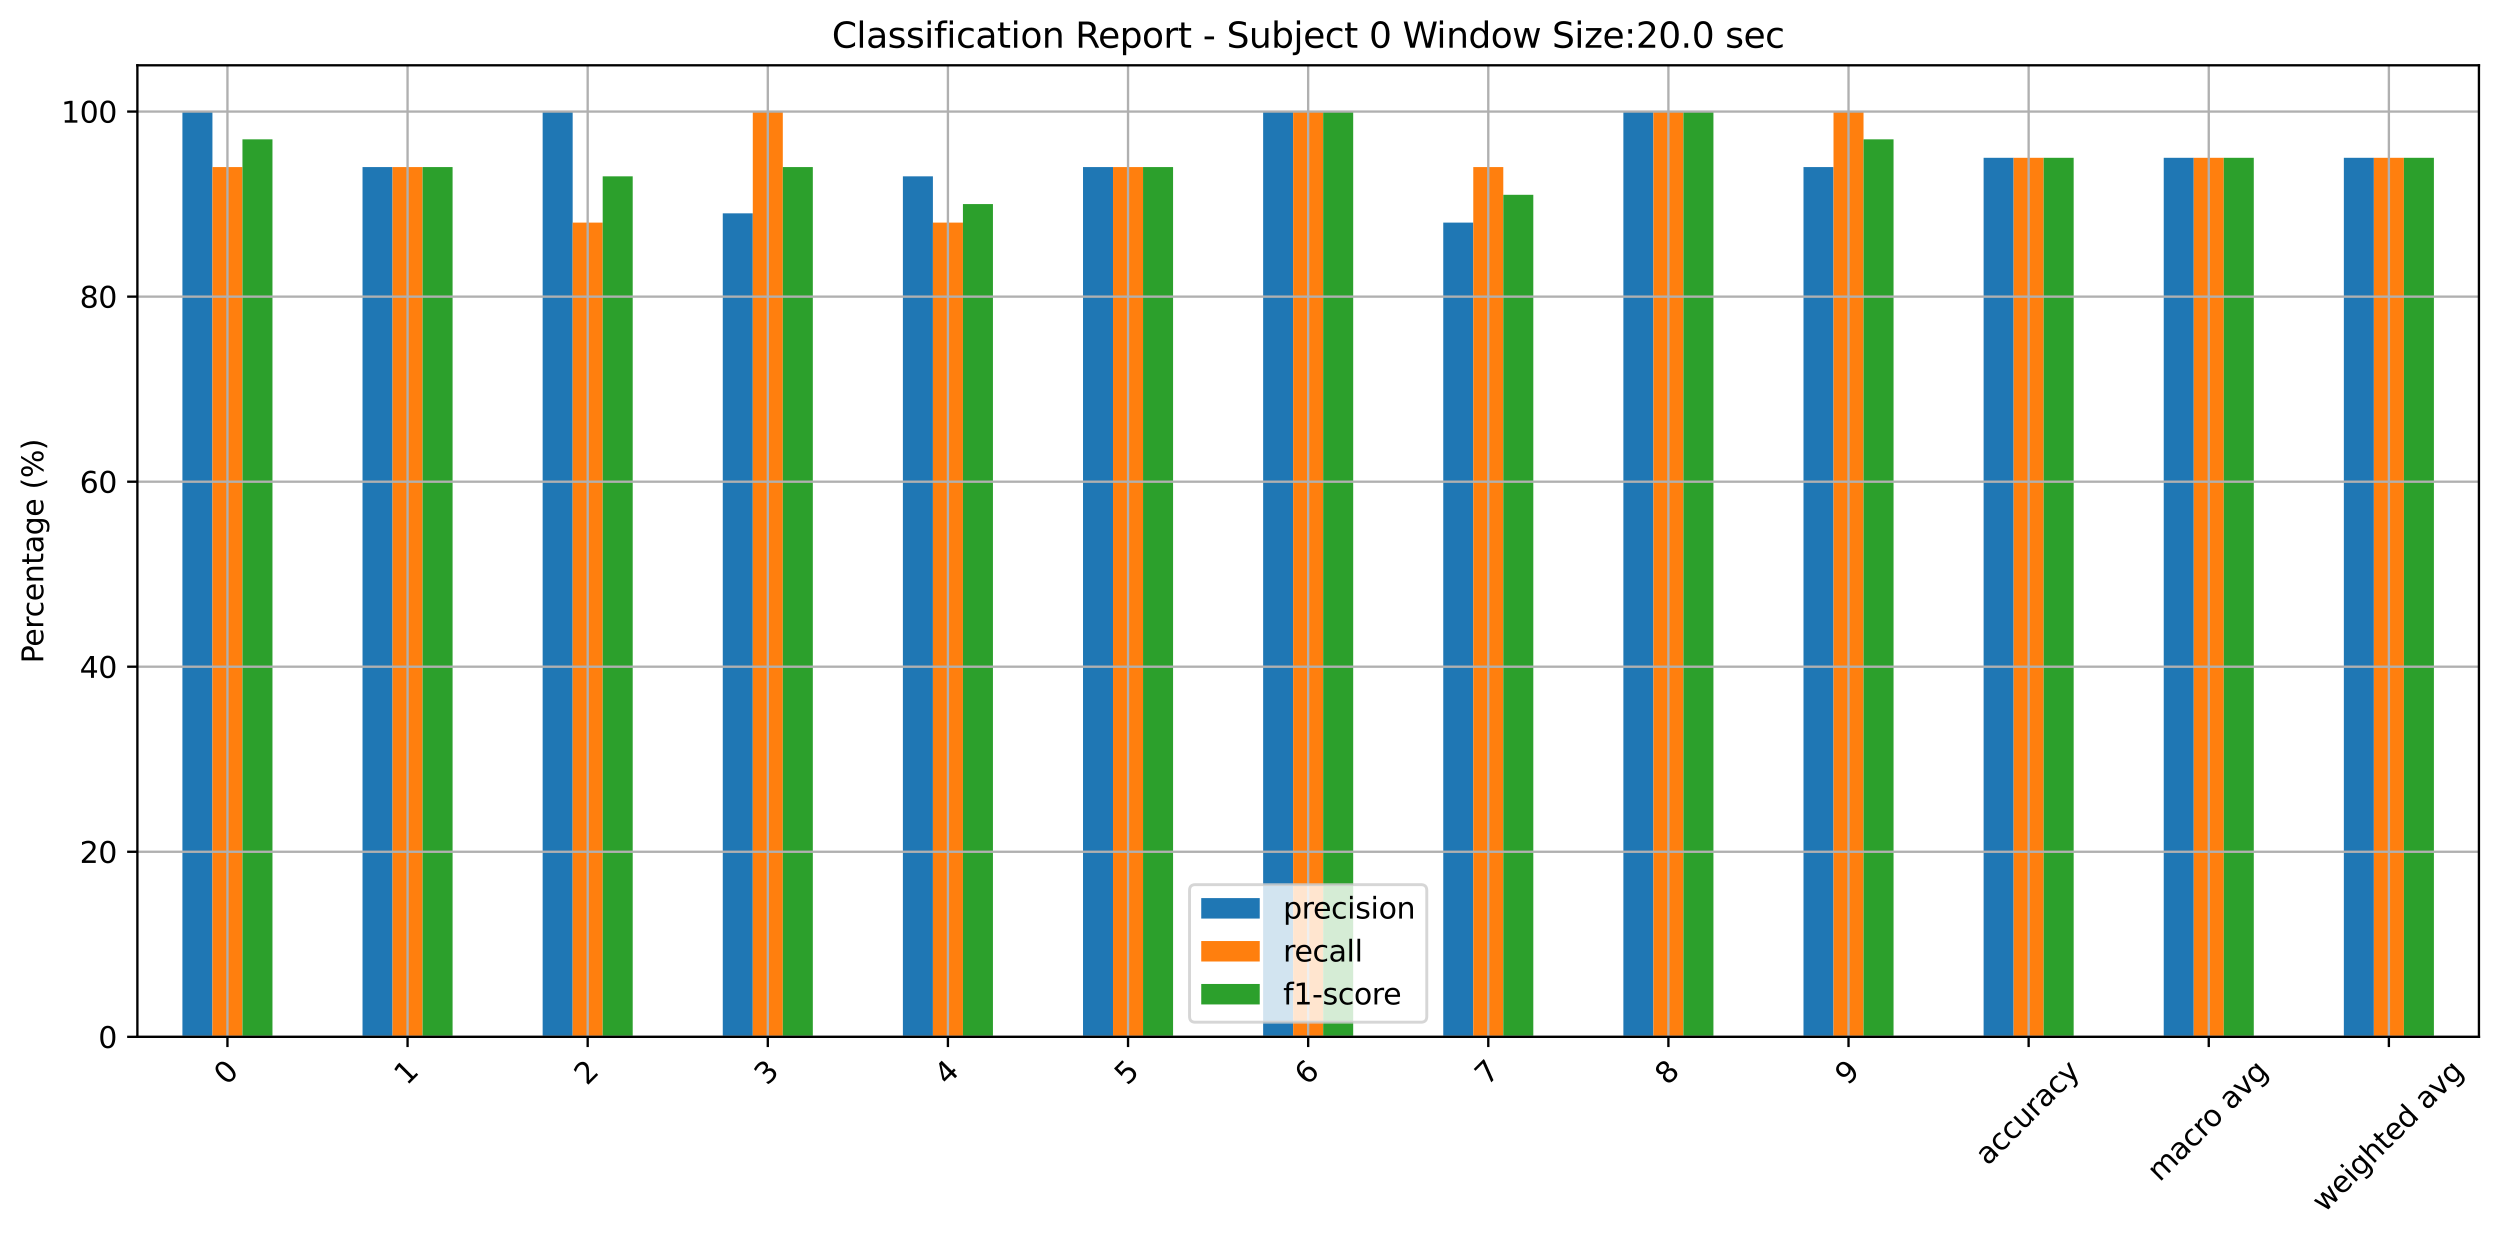 <?xml version="1.0" encoding="utf-8" standalone="no"?>
<!DOCTYPE svg PUBLIC "-//W3C//DTD SVG 1.1//EN"
  "http://www.w3.org/Graphics/SVG/1.1/DTD/svg11.dtd">
<svg xmlns:xlink="http://www.w3.org/1999/xlink" width="854.662pt" height="423.441pt" viewBox="0 0 854.662 423.441" xmlns="http://www.w3.org/2000/svg" version="1.1">
 <defs>
  <style type="text/css">*{stroke-linejoin: round; stroke-linecap: butt}</style>
 </defs>
 <g id="figure_1">
  <g id="patch_1">
   <path d="M 0 423.441 
L 854.662 423.441 
L 854.662 0 
L 0 0 
z
" style="fill: #ffffff"/>
  </g>
  <g id="axes_1">
   <g id="patch_2">
    <path d="M 46.966 354.463 
L 847.462 354.463 
L 847.462 22.318 
L 46.966 22.318 
z
" style="fill: #ffffff"/>
   </g>
   <g id="patch_3">
    <path d="M 62.36 354.463 
L 72.623 354.463 
L 72.623 38.135 
L 62.36 38.135 
z
" clip-path="url(#pbf26bfbebf)" style="fill: #1f77b4"/>
   </g>
   <g id="patch_4">
    <path d="M 123.936 354.463 
L 134.199 354.463 
L 134.199 57.114 
L 123.936 57.114 
z
" clip-path="url(#pbf26bfbebf)" style="fill: #1f77b4"/>
   </g>
   <g id="patch_5">
    <path d="M 185.513 354.463 
L 195.776 354.463 
L 195.776 38.135 
L 185.513 38.135 
z
" clip-path="url(#pbf26bfbebf)" style="fill: #1f77b4"/>
   </g>
   <g id="patch_6">
    <path d="M 247.09 354.463 
L 257.352 354.463 
L 257.352 72.931 
L 247.09 72.931 
z
" clip-path="url(#pbf26bfbebf)" style="fill: #1f77b4"/>
   </g>
   <g id="patch_7">
    <path d="M 308.666 354.463 
L 318.929 354.463 
L 318.929 60.277 
L 308.666 60.277 
z
" clip-path="url(#pbf26bfbebf)" style="fill: #1f77b4"/>
   </g>
   <g id="patch_8">
    <path d="M 370.243 354.463 
L 380.506 354.463 
L 380.506 57.114 
L 370.243 57.114 
z
" clip-path="url(#pbf26bfbebf)" style="fill: #1f77b4"/>
   </g>
   <g id="patch_9">
    <path d="M 431.82 354.463 
L 442.082 354.463 
L 442.082 38.135 
L 431.82 38.135 
z
" clip-path="url(#pbf26bfbebf)" style="fill: #1f77b4"/>
   </g>
   <g id="patch_10">
    <path d="M 493.396 354.463 
L 503.659 354.463 
L 503.659 76.094 
L 493.396 76.094 
z
" clip-path="url(#pbf26bfbebf)" style="fill: #1f77b4"/>
   </g>
   <g id="patch_11">
    <path d="M 554.973 354.463 
L 565.236 354.463 
L 565.236 38.135 
L 554.973 38.135 
z
" clip-path="url(#pbf26bfbebf)" style="fill: #1f77b4"/>
   </g>
   <g id="patch_12">
    <path d="M 616.549 354.463 
L 626.812 354.463 
L 626.812 57.114 
L 616.549 57.114 
z
" clip-path="url(#pbf26bfbebf)" style="fill: #1f77b4"/>
   </g>
   <g id="patch_13">
    <path d="M 678.126 354.463 
L 688.389 354.463 
L 688.389 53.951 
L 678.126 53.951 
z
" clip-path="url(#pbf26bfbebf)" style="fill: #1f77b4"/>
   </g>
   <g id="patch_14">
    <path d="M 739.703 354.463 
L 749.965 354.463 
L 749.965 53.951 
L 739.703 53.951 
z
" clip-path="url(#pbf26bfbebf)" style="fill: #1f77b4"/>
   </g>
   <g id="patch_15">
    <path d="M 801.279 354.463 
L 811.542 354.463 
L 811.542 53.951 
L 801.279 53.951 
z
" clip-path="url(#pbf26bfbebf)" style="fill: #1f77b4"/>
   </g>
   <g id="patch_16">
    <path d="M 72.623 354.463 
L 82.885 354.463 
L 82.885 57.114 
L 72.623 57.114 
z
" clip-path="url(#pbf26bfbebf)" style="fill: #ff7f0e"/>
   </g>
   <g id="patch_17">
    <path d="M 134.199 354.463 
L 144.462 354.463 
L 144.462 57.114 
L 134.199 57.114 
z
" clip-path="url(#pbf26bfbebf)" style="fill: #ff7f0e"/>
   </g>
   <g id="patch_18">
    <path d="M 195.776 354.463 
L 206.039 354.463 
L 206.039 76.094 
L 195.776 76.094 
z
" clip-path="url(#pbf26bfbebf)" style="fill: #ff7f0e"/>
   </g>
   <g id="patch_19">
    <path d="M 257.352 354.463 
L 267.615 354.463 
L 267.615 38.135 
L 257.352 38.135 
z
" clip-path="url(#pbf26bfbebf)" style="fill: #ff7f0e"/>
   </g>
   <g id="patch_20">
    <path d="M 318.929 354.463 
L 329.192 354.463 
L 329.192 76.094 
L 318.929 76.094 
z
" clip-path="url(#pbf26bfbebf)" style="fill: #ff7f0e"/>
   </g>
   <g id="patch_21">
    <path d="M 380.506 354.463 
L 390.768 354.463 
L 390.768 57.114 
L 380.506 57.114 
z
" clip-path="url(#pbf26bfbebf)" style="fill: #ff7f0e"/>
   </g>
   <g id="patch_22">
    <path d="M 442.082 354.463 
L 452.345 354.463 
L 452.345 38.135 
L 442.082 38.135 
z
" clip-path="url(#pbf26bfbebf)" style="fill: #ff7f0e"/>
   </g>
   <g id="patch_23">
    <path d="M 503.659 354.463 
L 513.922 354.463 
L 513.922 57.114 
L 503.659 57.114 
z
" clip-path="url(#pbf26bfbebf)" style="fill: #ff7f0e"/>
   </g>
   <g id="patch_24">
    <path d="M 565.236 354.463 
L 575.498 354.463 
L 575.498 38.135 
L 565.236 38.135 
z
" clip-path="url(#pbf26bfbebf)" style="fill: #ff7f0e"/>
   </g>
   <g id="patch_25">
    <path d="M 626.812 354.463 
L 637.075 354.463 
L 637.075 38.135 
L 626.812 38.135 
z
" clip-path="url(#pbf26bfbebf)" style="fill: #ff7f0e"/>
   </g>
   <g id="patch_26">
    <path d="M 688.389 354.463 
L 698.652 354.463 
L 698.652 53.951 
L 688.389 53.951 
z
" clip-path="url(#pbf26bfbebf)" style="fill: #ff7f0e"/>
   </g>
   <g id="patch_27">
    <path d="M 749.965 354.463 
L 760.228 354.463 
L 760.228 53.951 
L 749.965 53.951 
z
" clip-path="url(#pbf26bfbebf)" style="fill: #ff7f0e"/>
   </g>
   <g id="patch_28">
    <path d="M 811.542 354.463 
L 821.805 354.463 
L 821.805 53.951 
L 811.542 53.951 
z
" clip-path="url(#pbf26bfbebf)" style="fill: #ff7f0e"/>
   </g>
   <g id="patch_29">
    <path d="M 82.885 354.463 
L 93.148 354.463 
L 93.148 47.624 
L 82.885 47.624 
z
" clip-path="url(#pbf26bfbebf)" style="fill: #2ca02c"/>
   </g>
   <g id="patch_30">
    <path d="M 144.462 354.463 
L 154.725 354.463 
L 154.725 57.114 
L 144.462 57.114 
z
" clip-path="url(#pbf26bfbebf)" style="fill: #2ca02c"/>
   </g>
   <g id="patch_31">
    <path d="M 206.039 354.463 
L 216.301 354.463 
L 216.301 60.277 
L 206.039 60.277 
z
" clip-path="url(#pbf26bfbebf)" style="fill: #2ca02c"/>
   </g>
   <g id="patch_32">
    <path d="M 267.615 354.463 
L 277.878 354.463 
L 277.878 57.114 
L 267.615 57.114 
z
" clip-path="url(#pbf26bfbebf)" style="fill: #2ca02c"/>
   </g>
   <g id="patch_33">
    <path d="M 329.192 354.463 
L 339.455 354.463 
L 339.455 69.767 
L 329.192 69.767 
z
" clip-path="url(#pbf26bfbebf)" style="fill: #2ca02c"/>
   </g>
   <g id="patch_34">
    <path d="M 390.768 354.463 
L 401.031 354.463 
L 401.031 57.114 
L 390.768 57.114 
z
" clip-path="url(#pbf26bfbebf)" style="fill: #2ca02c"/>
   </g>
   <g id="patch_35">
    <path d="M 452.345 354.463 
L 462.608 354.463 
L 462.608 38.135 
L 452.345 38.135 
z
" clip-path="url(#pbf26bfbebf)" style="fill: #2ca02c"/>
   </g>
   <g id="patch_36">
    <path d="M 513.922 354.463 
L 524.184 354.463 
L 524.184 66.604 
L 513.922 66.604 
z
" clip-path="url(#pbf26bfbebf)" style="fill: #2ca02c"/>
   </g>
   <g id="patch_37">
    <path d="M 575.498 354.463 
L 585.761 354.463 
L 585.761 38.135 
L 575.498 38.135 
z
" clip-path="url(#pbf26bfbebf)" style="fill: #2ca02c"/>
   </g>
   <g id="patch_38">
    <path d="M 637.075 354.463 
L 647.338 354.463 
L 647.338 47.624 
L 637.075 47.624 
z
" clip-path="url(#pbf26bfbebf)" style="fill: #2ca02c"/>
   </g>
   <g id="patch_39">
    <path d="M 698.652 354.463 
L 708.914 354.463 
L 708.914 53.951 
L 698.652 53.951 
z
" clip-path="url(#pbf26bfbebf)" style="fill: #2ca02c"/>
   </g>
   <g id="patch_40">
    <path d="M 760.228 354.463 
L 770.491 354.463 
L 770.491 53.951 
L 760.228 53.951 
z
" clip-path="url(#pbf26bfbebf)" style="fill: #2ca02c"/>
   </g>
   <g id="patch_41">
    <path d="M 821.805 354.463 
L 832.068 354.463 
L 832.068 53.951 
L 821.805 53.951 
z
" clip-path="url(#pbf26bfbebf)" style="fill: #2ca02c"/>
   </g>
   <g id="matplotlib.axis_1">
    <g id="xtick_1">
     <g id="line2d_1">
      <path d="M 77.754 354.463 
L 77.754 22.318 
" clip-path="url(#pbf26bfbebf)" style="fill: none; stroke: #b0b0b0; stroke-width: 0.8; stroke-linecap: square"/>
     </g>
     <g id="line2d_2">
      <defs>
       <path id="md922db7c72" d="M 0 0 
L 0 3.5 
" style="stroke: #000000; stroke-width: 0.8"/>
      </defs>
      <g>
       <use xlink:href="#md922db7c72" x="77.754" y="354.463" style="stroke: #000000; stroke-width: 0.8"/>
      </g>
     </g>
     <g id="text_1">
      <!-- 0 -->
      <g transform="translate(77.456 371.334) rotate(-45) scale(0.1 -0.1)">
       <defs>
        <path id="DejaVuSans-30" d="M 2034 4250 
Q 1547 4250 1301 3770 
Q 1056 3291 1056 2328 
Q 1056 1369 1301 889 
Q 1547 409 2034 409 
Q 2525 409 2770 889 
Q 3016 1369 3016 2328 
Q 3016 3291 2770 3770 
Q 2525 4250 2034 4250 
z
M 2034 4750 
Q 2819 4750 3233 4129 
Q 3647 3509 3647 2328 
Q 3647 1150 3233 529 
Q 2819 -91 2034 -91 
Q 1250 -91 836 529 
Q 422 1150 422 2328 
Q 422 3509 836 4129 
Q 1250 4750 2034 4750 
z
" transform="scale(0.016)"/>
       </defs>
       <use xlink:href="#DejaVuSans-30"/>
      </g>
     </g>
    </g>
    <g id="xtick_2">
     <g id="line2d_3">
      <path d="M 139.331 354.463 
L 139.331 22.318 
" clip-path="url(#pbf26bfbebf)" style="fill: none; stroke: #b0b0b0; stroke-width: 0.8; stroke-linecap: square"/>
     </g>
     <g id="line2d_4">
      <g>
       <use xlink:href="#md922db7c72" x="139.331" y="354.463" style="stroke: #000000; stroke-width: 0.8"/>
      </g>
     </g>
     <g id="text_2">
      <!-- 1 -->
      <g transform="translate(139.032 371.334) rotate(-45) scale(0.1 -0.1)">
       <defs>
        <path id="DejaVuSans-31" d="M 794 531 
L 1825 531 
L 1825 4091 
L 703 3866 
L 703 4441 
L 1819 4666 
L 2450 4666 
L 2450 531 
L 3481 531 
L 3481 0 
L 794 0 
L 794 531 
z
" transform="scale(0.016)"/>
       </defs>
       <use xlink:href="#DejaVuSans-31"/>
      </g>
     </g>
    </g>
    <g id="xtick_3">
     <g id="line2d_5">
      <path d="M 200.907 354.463 
L 200.907 22.318 
" clip-path="url(#pbf26bfbebf)" style="fill: none; stroke: #b0b0b0; stroke-width: 0.8; stroke-linecap: square"/>
     </g>
     <g id="line2d_6">
      <g>
       <use xlink:href="#md922db7c72" x="200.907" y="354.463" style="stroke: #000000; stroke-width: 0.8"/>
      </g>
     </g>
     <g id="text_3">
      <!-- 2 -->
      <g transform="translate(200.609 371.334) rotate(-45) scale(0.1 -0.1)">
       <defs>
        <path id="DejaVuSans-32" d="M 1228 531 
L 3431 531 
L 3431 0 
L 469 0 
L 469 531 
Q 828 903 1448 1529 
Q 2069 2156 2228 2338 
Q 2531 2678 2651 2914 
Q 2772 3150 2772 3378 
Q 2772 3750 2511 3984 
Q 2250 4219 1831 4219 
Q 1534 4219 1204 4116 
Q 875 4013 500 3803 
L 500 4441 
Q 881 4594 1212 4672 
Q 1544 4750 1819 4750 
Q 2544 4750 2975 4387 
Q 3406 4025 3406 3419 
Q 3406 3131 3298 2873 
Q 3191 2616 2906 2266 
Q 2828 2175 2409 1742 
Q 1991 1309 1228 531 
z
" transform="scale(0.016)"/>
       </defs>
       <use xlink:href="#DejaVuSans-32"/>
      </g>
     </g>
    </g>
    <g id="xtick_4">
     <g id="line2d_7">
      <path d="M 262.484 354.463 
L 262.484 22.318 
" clip-path="url(#pbf26bfbebf)" style="fill: none; stroke: #b0b0b0; stroke-width: 0.8; stroke-linecap: square"/>
     </g>
     <g id="line2d_8">
      <g>
       <use xlink:href="#md922db7c72" x="262.484" y="354.463" style="stroke: #000000; stroke-width: 0.8"/>
      </g>
     </g>
     <g id="text_4">
      <!-- 3 -->
      <g transform="translate(262.185 371.334) rotate(-45) scale(0.1 -0.1)">
       <defs>
        <path id="DejaVuSans-33" d="M 2597 2516 
Q 3050 2419 3304 2112 
Q 3559 1806 3559 1356 
Q 3559 666 3084 287 
Q 2609 -91 1734 -91 
Q 1441 -91 1130 -33 
Q 819 25 488 141 
L 488 750 
Q 750 597 1062 519 
Q 1375 441 1716 441 
Q 2309 441 2620 675 
Q 2931 909 2931 1356 
Q 2931 1769 2642 2001 
Q 2353 2234 1838 2234 
L 1294 2234 
L 1294 2753 
L 1863 2753 
Q 2328 2753 2575 2939 
Q 2822 3125 2822 3475 
Q 2822 3834 2567 4026 
Q 2313 4219 1838 4219 
Q 1578 4219 1281 4162 
Q 984 4106 628 3988 
L 628 4550 
Q 988 4650 1302 4700 
Q 1616 4750 1894 4750 
Q 2613 4750 3031 4423 
Q 3450 4097 3450 3541 
Q 3450 3153 3228 2886 
Q 3006 2619 2597 2516 
z
" transform="scale(0.016)"/>
       </defs>
       <use xlink:href="#DejaVuSans-33"/>
      </g>
     </g>
    </g>
    <g id="xtick_5">
     <g id="line2d_9">
      <path d="M 324.06 354.463 
L 324.06 22.318 
" clip-path="url(#pbf26bfbebf)" style="fill: none; stroke: #b0b0b0; stroke-width: 0.8; stroke-linecap: square"/>
     </g>
     <g id="line2d_10">
      <g>
       <use xlink:href="#md922db7c72" x="324.06" y="354.463" style="stroke: #000000; stroke-width: 0.8"/>
      </g>
     </g>
     <g id="text_5">
      <!-- 4 -->
      <g transform="translate(323.762 371.334) rotate(-45) scale(0.1 -0.1)">
       <defs>
        <path id="DejaVuSans-34" d="M 2419 4116 
L 825 1625 
L 2419 1625 
L 2419 4116 
z
M 2253 4666 
L 3047 4666 
L 3047 1625 
L 3713 1625 
L 3713 1100 
L 3047 1100 
L 3047 0 
L 2419 0 
L 2419 1100 
L 313 1100 
L 313 1709 
L 2253 4666 
z
" transform="scale(0.016)"/>
       </defs>
       <use xlink:href="#DejaVuSans-34"/>
      </g>
     </g>
    </g>
    <g id="xtick_6">
     <g id="line2d_11">
      <path d="M 385.637 354.463 
L 385.637 22.318 
" clip-path="url(#pbf26bfbebf)" style="fill: none; stroke: #b0b0b0; stroke-width: 0.8; stroke-linecap: square"/>
     </g>
     <g id="line2d_12">
      <g>
       <use xlink:href="#md922db7c72" x="385.637" y="354.463" style="stroke: #000000; stroke-width: 0.8"/>
      </g>
     </g>
     <g id="text_6">
      <!-- 5 -->
      <g transform="translate(385.339 371.334) rotate(-45) scale(0.1 -0.1)">
       <defs>
        <path id="DejaVuSans-35" d="M 691 4666 
L 3169 4666 
L 3169 4134 
L 1269 4134 
L 1269 2991 
Q 1406 3038 1543 3061 
Q 1681 3084 1819 3084 
Q 2600 3084 3056 2656 
Q 3513 2228 3513 1497 
Q 3513 744 3044 326 
Q 2575 -91 1722 -91 
Q 1428 -91 1123 -41 
Q 819 9 494 109 
L 494 744 
Q 775 591 1075 516 
Q 1375 441 1709 441 
Q 2250 441 2565 725 
Q 2881 1009 2881 1497 
Q 2881 1984 2565 2268 
Q 2250 2553 1709 2553 
Q 1456 2553 1204 2497 
Q 953 2441 691 2322 
L 691 4666 
z
" transform="scale(0.016)"/>
       </defs>
       <use xlink:href="#DejaVuSans-35"/>
      </g>
     </g>
    </g>
    <g id="xtick_7">
     <g id="line2d_13">
      <path d="M 447.214 354.463 
L 447.214 22.318 
" clip-path="url(#pbf26bfbebf)" style="fill: none; stroke: #b0b0b0; stroke-width: 0.8; stroke-linecap: square"/>
     </g>
     <g id="line2d_14">
      <g>
       <use xlink:href="#md922db7c72" x="447.214" y="354.463" style="stroke: #000000; stroke-width: 0.8"/>
      </g>
     </g>
     <g id="text_7">
      <!-- 6 -->
      <g transform="translate(446.915 371.334) rotate(-45) scale(0.1 -0.1)">
       <defs>
        <path id="DejaVuSans-36" d="M 2113 2584 
Q 1688 2584 1439 2293 
Q 1191 2003 1191 1497 
Q 1191 994 1439 701 
Q 1688 409 2113 409 
Q 2538 409 2786 701 
Q 3034 994 3034 1497 
Q 3034 2003 2786 2293 
Q 2538 2584 2113 2584 
z
M 3366 4563 
L 3366 3988 
Q 3128 4100 2886 4159 
Q 2644 4219 2406 4219 
Q 1781 4219 1451 3797 
Q 1122 3375 1075 2522 
Q 1259 2794 1537 2939 
Q 1816 3084 2150 3084 
Q 2853 3084 3261 2657 
Q 3669 2231 3669 1497 
Q 3669 778 3244 343 
Q 2819 -91 2113 -91 
Q 1303 -91 875 529 
Q 447 1150 447 2328 
Q 447 3434 972 4092 
Q 1497 4750 2381 4750 
Q 2619 4750 2861 4703 
Q 3103 4656 3366 4563 
z
" transform="scale(0.016)"/>
       </defs>
       <use xlink:href="#DejaVuSans-36"/>
      </g>
     </g>
    </g>
    <g id="xtick_8">
     <g id="line2d_15">
      <path d="M 508.79 354.463 
L 508.79 22.318 
" clip-path="url(#pbf26bfbebf)" style="fill: none; stroke: #b0b0b0; stroke-width: 0.8; stroke-linecap: square"/>
     </g>
     <g id="line2d_16">
      <g>
       <use xlink:href="#md922db7c72" x="508.79" y="354.463" style="stroke: #000000; stroke-width: 0.8"/>
      </g>
     </g>
     <g id="text_8">
      <!-- 7 -->
      <g transform="translate(508.492 371.334) rotate(-45) scale(0.1 -0.1)">
       <defs>
        <path id="DejaVuSans-37" d="M 525 4666 
L 3525 4666 
L 3525 4397 
L 1831 0 
L 1172 0 
L 2766 4134 
L 525 4134 
L 525 4666 
z
" transform="scale(0.016)"/>
       </defs>
       <use xlink:href="#DejaVuSans-37"/>
      </g>
     </g>
    </g>
    <g id="xtick_9">
     <g id="line2d_17">
      <path d="M 570.367 354.463 
L 570.367 22.318 
" clip-path="url(#pbf26bfbebf)" style="fill: none; stroke: #b0b0b0; stroke-width: 0.8; stroke-linecap: square"/>
     </g>
     <g id="line2d_18">
      <g>
       <use xlink:href="#md922db7c72" x="570.367" y="354.463" style="stroke: #000000; stroke-width: 0.8"/>
      </g>
     </g>
     <g id="text_9">
      <!-- 8 -->
      <g transform="translate(570.069 371.334) rotate(-45) scale(0.1 -0.1)">
       <defs>
        <path id="DejaVuSans-38" d="M 2034 2216 
Q 1584 2216 1326 1975 
Q 1069 1734 1069 1313 
Q 1069 891 1326 650 
Q 1584 409 2034 409 
Q 2484 409 2743 651 
Q 3003 894 3003 1313 
Q 3003 1734 2745 1975 
Q 2488 2216 2034 2216 
z
M 1403 2484 
Q 997 2584 770 2862 
Q 544 3141 544 3541 
Q 544 4100 942 4425 
Q 1341 4750 2034 4750 
Q 2731 4750 3128 4425 
Q 3525 4100 3525 3541 
Q 3525 3141 3298 2862 
Q 3072 2584 2669 2484 
Q 3125 2378 3379 2068 
Q 3634 1759 3634 1313 
Q 3634 634 3220 271 
Q 2806 -91 2034 -91 
Q 1263 -91 848 271 
Q 434 634 434 1313 
Q 434 1759 690 2068 
Q 947 2378 1403 2484 
z
M 1172 3481 
Q 1172 3119 1398 2916 
Q 1625 2713 2034 2713 
Q 2441 2713 2670 2916 
Q 2900 3119 2900 3481 
Q 2900 3844 2670 4047 
Q 2441 4250 2034 4250 
Q 1625 4250 1398 4047 
Q 1172 3844 1172 3481 
z
" transform="scale(0.016)"/>
       </defs>
       <use xlink:href="#DejaVuSans-38"/>
      </g>
     </g>
    </g>
    <g id="xtick_10">
     <g id="line2d_19">
      <path d="M 631.944 354.463 
L 631.944 22.318 
" clip-path="url(#pbf26bfbebf)" style="fill: none; stroke: #b0b0b0; stroke-width: 0.8; stroke-linecap: square"/>
     </g>
     <g id="line2d_20">
      <g>
       <use xlink:href="#md922db7c72" x="631.944" y="354.463" style="stroke: #000000; stroke-width: 0.8"/>
      </g>
     </g>
     <g id="text_10">
      <!-- 9 -->
      <g transform="translate(631.645 371.334) rotate(-45) scale(0.1 -0.1)">
       <defs>
        <path id="DejaVuSans-39" d="M 703 97 
L 703 672 
Q 941 559 1184 500 
Q 1428 441 1663 441 
Q 2288 441 2617 861 
Q 2947 1281 2994 2138 
Q 2813 1869 2534 1725 
Q 2256 1581 1919 1581 
Q 1219 1581 811 2004 
Q 403 2428 403 3163 
Q 403 3881 828 4315 
Q 1253 4750 1959 4750 
Q 2769 4750 3195 4129 
Q 3622 3509 3622 2328 
Q 3622 1225 3098 567 
Q 2575 -91 1691 -91 
Q 1453 -91 1209 -44 
Q 966 3 703 97 
z
M 1959 2075 
Q 2384 2075 2632 2365 
Q 2881 2656 2881 3163 
Q 2881 3666 2632 3958 
Q 2384 4250 1959 4250 
Q 1534 4250 1286 3958 
Q 1038 3666 1038 3163 
Q 1038 2656 1286 2365 
Q 1534 2075 1959 2075 
z
" transform="scale(0.016)"/>
       </defs>
       <use xlink:href="#DejaVuSans-39"/>
      </g>
     </g>
    </g>
    <g id="xtick_11">
     <g id="line2d_21">
      <path d="M 693.52 354.463 
L 693.52 22.318 
" clip-path="url(#pbf26bfbebf)" style="fill: none; stroke: #b0b0b0; stroke-width: 0.8; stroke-linecap: square"/>
     </g>
     <g id="line2d_22">
      <g>
       <use xlink:href="#md922db7c72" x="693.52" y="354.463" style="stroke: #000000; stroke-width: 0.8"/>
      </g>
     </g>
     <g id="text_11">
      <!-- accuracy -->
      <g transform="translate(679.519 398.739) rotate(-45) scale(0.1 -0.1)">
       <defs>
        <path id="DejaVuSans-61" d="M 2194 1759 
Q 1497 1759 1228 1600 
Q 959 1441 959 1056 
Q 959 750 1161 570 
Q 1363 391 1709 391 
Q 2188 391 2477 730 
Q 2766 1069 2766 1631 
L 2766 1759 
L 2194 1759 
z
M 3341 1997 
L 3341 0 
L 2766 0 
L 2766 531 
Q 2569 213 2275 61 
Q 1981 -91 1556 -91 
Q 1019 -91 701 211 
Q 384 513 384 1019 
Q 384 1609 779 1909 
Q 1175 2209 1959 2209 
L 2766 2209 
L 2766 2266 
Q 2766 2663 2505 2880 
Q 2244 3097 1772 3097 
Q 1472 3097 1187 3025 
Q 903 2953 641 2809 
L 641 3341 
Q 956 3463 1253 3523 
Q 1550 3584 1831 3584 
Q 2591 3584 2966 3190 
Q 3341 2797 3341 1997 
z
" transform="scale(0.016)"/>
        <path id="DejaVuSans-63" d="M 3122 3366 
L 3122 2828 
Q 2878 2963 2633 3030 
Q 2388 3097 2138 3097 
Q 1578 3097 1268 2742 
Q 959 2388 959 1747 
Q 959 1106 1268 751 
Q 1578 397 2138 397 
Q 2388 397 2633 464 
Q 2878 531 3122 666 
L 3122 134 
Q 2881 22 2623 -34 
Q 2366 -91 2075 -91 
Q 1284 -91 818 406 
Q 353 903 353 1747 
Q 353 2603 823 3093 
Q 1294 3584 2113 3584 
Q 2378 3584 2631 3529 
Q 2884 3475 3122 3366 
z
" transform="scale(0.016)"/>
        <path id="DejaVuSans-75" d="M 544 1381 
L 544 3500 
L 1119 3500 
L 1119 1403 
Q 1119 906 1312 657 
Q 1506 409 1894 409 
Q 2359 409 2629 706 
Q 2900 1003 2900 1516 
L 2900 3500 
L 3475 3500 
L 3475 0 
L 2900 0 
L 2900 538 
Q 2691 219 2414 64 
Q 2138 -91 1772 -91 
Q 1169 -91 856 284 
Q 544 659 544 1381 
z
M 1991 3584 
L 1991 3584 
z
" transform="scale(0.016)"/>
        <path id="DejaVuSans-72" d="M 2631 2963 
Q 2534 3019 2420 3045 
Q 2306 3072 2169 3072 
Q 1681 3072 1420 2755 
Q 1159 2438 1159 1844 
L 1159 0 
L 581 0 
L 581 3500 
L 1159 3500 
L 1159 2956 
Q 1341 3275 1631 3429 
Q 1922 3584 2338 3584 
Q 2397 3584 2469 3576 
Q 2541 3569 2628 3553 
L 2631 2963 
z
" transform="scale(0.016)"/>
        <path id="DejaVuSans-79" d="M 2059 -325 
Q 1816 -950 1584 -1140 
Q 1353 -1331 966 -1331 
L 506 -1331 
L 506 -850 
L 844 -850 
Q 1081 -850 1212 -737 
Q 1344 -625 1503 -206 
L 1606 56 
L 191 3500 
L 800 3500 
L 1894 763 
L 2988 3500 
L 3597 3500 
L 2059 -325 
z
" transform="scale(0.016)"/>
       </defs>
       <use xlink:href="#DejaVuSans-61"/>
       <use xlink:href="#DejaVuSans-63" x="61.279"/>
       <use xlink:href="#DejaVuSans-63" x="116.26"/>
       <use xlink:href="#DejaVuSans-75" x="171.24"/>
       <use xlink:href="#DejaVuSans-72" x="234.619"/>
       <use xlink:href="#DejaVuSans-61" x="275.732"/>
       <use xlink:href="#DejaVuSans-63" x="337.012"/>
       <use xlink:href="#DejaVuSans-79" x="391.992"/>
      </g>
     </g>
    </g>
    <g id="xtick_12">
     <g id="line2d_23">
      <path d="M 755.097 354.463 
L 755.097 22.318 
" clip-path="url(#pbf26bfbebf)" style="fill: none; stroke: #b0b0b0; stroke-width: 0.8; stroke-linecap: square"/>
     </g>
     <g id="line2d_24">
      <g>
       <use xlink:href="#md922db7c72" x="755.097" y="354.463" style="stroke: #000000; stroke-width: 0.8"/>
      </g>
     </g>
     <g id="text_12">
      <!-- macro avg -->
      <g transform="translate(738.329 404.273) rotate(-45) scale(0.1 -0.1)">
       <defs>
        <path id="DejaVuSans-6d" d="M 3328 2828 
Q 3544 3216 3844 3400 
Q 4144 3584 4550 3584 
Q 5097 3584 5394 3201 
Q 5691 2819 5691 2113 
L 5691 0 
L 5113 0 
L 5113 2094 
Q 5113 2597 4934 2840 
Q 4756 3084 4391 3084 
Q 3944 3084 3684 2787 
Q 3425 2491 3425 1978 
L 3425 0 
L 2847 0 
L 2847 2094 
Q 2847 2600 2669 2842 
Q 2491 3084 2119 3084 
Q 1678 3084 1418 2786 
Q 1159 2488 1159 1978 
L 1159 0 
L 581 0 
L 581 3500 
L 1159 3500 
L 1159 2956 
Q 1356 3278 1631 3431 
Q 1906 3584 2284 3584 
Q 2666 3584 2933 3390 
Q 3200 3197 3328 2828 
z
" transform="scale(0.016)"/>
        <path id="DejaVuSans-6f" d="M 1959 3097 
Q 1497 3097 1228 2736 
Q 959 2375 959 1747 
Q 959 1119 1226 758 
Q 1494 397 1959 397 
Q 2419 397 2687 759 
Q 2956 1122 2956 1747 
Q 2956 2369 2687 2733 
Q 2419 3097 1959 3097 
z
M 1959 3584 
Q 2709 3584 3137 3096 
Q 3566 2609 3566 1747 
Q 3566 888 3137 398 
Q 2709 -91 1959 -91 
Q 1206 -91 779 398 
Q 353 888 353 1747 
Q 353 2609 779 3096 
Q 1206 3584 1959 3584 
z
" transform="scale(0.016)"/>
        <path id="DejaVuSans-20" transform="scale(0.016)"/>
        <path id="DejaVuSans-76" d="M 191 3500 
L 800 3500 
L 1894 563 
L 2988 3500 
L 3597 3500 
L 2284 0 
L 1503 0 
L 191 3500 
z
" transform="scale(0.016)"/>
        <path id="DejaVuSans-67" d="M 2906 1791 
Q 2906 2416 2648 2759 
Q 2391 3103 1925 3103 
Q 1463 3103 1205 2759 
Q 947 2416 947 1791 
Q 947 1169 1205 825 
Q 1463 481 1925 481 
Q 2391 481 2648 825 
Q 2906 1169 2906 1791 
z
M 3481 434 
Q 3481 -459 3084 -895 
Q 2688 -1331 1869 -1331 
Q 1566 -1331 1297 -1286 
Q 1028 -1241 775 -1147 
L 775 -588 
Q 1028 -725 1275 -790 
Q 1522 -856 1778 -856 
Q 2344 -856 2625 -561 
Q 2906 -266 2906 331 
L 2906 616 
Q 2728 306 2450 153 
Q 2172 0 1784 0 
Q 1141 0 747 490 
Q 353 981 353 1791 
Q 353 2603 747 3093 
Q 1141 3584 1784 3584 
Q 2172 3584 2450 3431 
Q 2728 3278 2906 2969 
L 2906 3500 
L 3481 3500 
L 3481 434 
z
" transform="scale(0.016)"/>
       </defs>
       <use xlink:href="#DejaVuSans-6d"/>
       <use xlink:href="#DejaVuSans-61" x="97.412"/>
       <use xlink:href="#DejaVuSans-63" x="158.691"/>
       <use xlink:href="#DejaVuSans-72" x="213.672"/>
       <use xlink:href="#DejaVuSans-6f" x="252.535"/>
       <use xlink:href="#DejaVuSans-20" x="313.717"/>
       <use xlink:href="#DejaVuSans-61" x="345.504"/>
       <use xlink:href="#DejaVuSans-76" x="406.783"/>
       <use xlink:href="#DejaVuSans-67" x="465.963"/>
      </g>
     </g>
    </g>
    <g id="xtick_13">
     <g id="line2d_25">
      <path d="M 816.673 354.463 
L 816.673 22.318 
" clip-path="url(#pbf26bfbebf)" style="fill: none; stroke: #b0b0b0; stroke-width: 0.8; stroke-linecap: square"/>
     </g>
     <g id="line2d_26">
      <g>
       <use xlink:href="#md922db7c72" x="816.673" y="354.463" style="stroke: #000000; stroke-width: 0.8"/>
      </g>
     </g>
     <g id="text_13">
      <!-- weighted avg -->
      <g transform="translate(794.657 414.771) rotate(-45) scale(0.1 -0.1)">
       <defs>
        <path id="DejaVuSans-77" d="M 269 3500 
L 844 3500 
L 1563 769 
L 2278 3500 
L 2956 3500 
L 3675 769 
L 4391 3500 
L 4966 3500 
L 4050 0 
L 3372 0 
L 2619 2869 
L 1863 0 
L 1184 0 
L 269 3500 
z
" transform="scale(0.016)"/>
        <path id="DejaVuSans-65" d="M 3597 1894 
L 3597 1613 
L 953 1613 
Q 991 1019 1311 708 
Q 1631 397 2203 397 
Q 2534 397 2845 478 
Q 3156 559 3463 722 
L 3463 178 
Q 3153 47 2828 -22 
Q 2503 -91 2169 -91 
Q 1331 -91 842 396 
Q 353 884 353 1716 
Q 353 2575 817 3079 
Q 1281 3584 2069 3584 
Q 2775 3584 3186 3129 
Q 3597 2675 3597 1894 
z
M 3022 2063 
Q 3016 2534 2758 2815 
Q 2500 3097 2075 3097 
Q 1594 3097 1305 2825 
Q 1016 2553 972 2059 
L 3022 2063 
z
" transform="scale(0.016)"/>
        <path id="DejaVuSans-69" d="M 603 3500 
L 1178 3500 
L 1178 0 
L 603 0 
L 603 3500 
z
M 603 4863 
L 1178 4863 
L 1178 4134 
L 603 4134 
L 603 4863 
z
" transform="scale(0.016)"/>
        <path id="DejaVuSans-68" d="M 3513 2113 
L 3513 0 
L 2938 0 
L 2938 2094 
Q 2938 2591 2744 2837 
Q 2550 3084 2163 3084 
Q 1697 3084 1428 2787 
Q 1159 2491 1159 1978 
L 1159 0 
L 581 0 
L 581 4863 
L 1159 4863 
L 1159 2956 
Q 1366 3272 1645 3428 
Q 1925 3584 2291 3584 
Q 2894 3584 3203 3211 
Q 3513 2838 3513 2113 
z
" transform="scale(0.016)"/>
        <path id="DejaVuSans-74" d="M 1172 4494 
L 1172 3500 
L 2356 3500 
L 2356 3053 
L 1172 3053 
L 1172 1153 
Q 1172 725 1289 603 
Q 1406 481 1766 481 
L 2356 481 
L 2356 0 
L 1766 0 
Q 1100 0 847 248 
Q 594 497 594 1153 
L 594 3053 
L 172 3053 
L 172 3500 
L 594 3500 
L 594 4494 
L 1172 4494 
z
" transform="scale(0.016)"/>
        <path id="DejaVuSans-64" d="M 2906 2969 
L 2906 4863 
L 3481 4863 
L 3481 0 
L 2906 0 
L 2906 525 
Q 2725 213 2448 61 
Q 2172 -91 1784 -91 
Q 1150 -91 751 415 
Q 353 922 353 1747 
Q 353 2572 751 3078 
Q 1150 3584 1784 3584 
Q 2172 3584 2448 3432 
Q 2725 3281 2906 2969 
z
M 947 1747 
Q 947 1113 1208 752 
Q 1469 391 1925 391 
Q 2381 391 2643 752 
Q 2906 1113 2906 1747 
Q 2906 2381 2643 2742 
Q 2381 3103 1925 3103 
Q 1469 3103 1208 2742 
Q 947 2381 947 1747 
z
" transform="scale(0.016)"/>
       </defs>
       <use xlink:href="#DejaVuSans-77"/>
       <use xlink:href="#DejaVuSans-65" x="81.787"/>
       <use xlink:href="#DejaVuSans-69" x="143.311"/>
       <use xlink:href="#DejaVuSans-67" x="171.094"/>
       <use xlink:href="#DejaVuSans-68" x="234.57"/>
       <use xlink:href="#DejaVuSans-74" x="297.949"/>
       <use xlink:href="#DejaVuSans-65" x="337.158"/>
       <use xlink:href="#DejaVuSans-64" x="398.682"/>
       <use xlink:href="#DejaVuSans-20" x="462.158"/>
       <use xlink:href="#DejaVuSans-61" x="493.945"/>
       <use xlink:href="#DejaVuSans-76" x="555.225"/>
       <use xlink:href="#DejaVuSans-67" x="614.404"/>
      </g>
     </g>
    </g>
   </g>
   <g id="matplotlib.axis_2">
    <g id="ytick_1">
     <g id="line2d_27">
      <path d="M 46.966 354.463 
L 847.462 354.463 
" clip-path="url(#pbf26bfbebf)" style="fill: none; stroke: #b0b0b0; stroke-width: 0.8; stroke-linecap: square"/>
     </g>
     <g id="line2d_28">
      <defs>
       <path id="m1d7c50cfa7" d="M 0 0 
L -3.5 0 
" style="stroke: #000000; stroke-width: 0.8"/>
      </defs>
      <g>
       <use xlink:href="#m1d7c50cfa7" x="46.966" y="354.463" style="stroke: #000000; stroke-width: 0.8"/>
      </g>
     </g>
     <g id="text_14">
      <!-- 0 -->
      <g transform="translate(33.603 358.262) scale(0.1 -0.1)">
       <use xlink:href="#DejaVuSans-30"/>
      </g>
     </g>
    </g>
    <g id="ytick_2">
     <g id="line2d_29">
      <path d="M 46.966 291.197 
L 847.462 291.197 
" clip-path="url(#pbf26bfbebf)" style="fill: none; stroke: #b0b0b0; stroke-width: 0.8; stroke-linecap: square"/>
     </g>
     <g id="line2d_30">
      <g>
       <use xlink:href="#m1d7c50cfa7" x="46.966" y="291.197" style="stroke: #000000; stroke-width: 0.8"/>
      </g>
     </g>
     <g id="text_15">
      <!-- 20 -->
      <g transform="translate(27.241 294.996) scale(0.1 -0.1)">
       <use xlink:href="#DejaVuSans-32"/>
       <use xlink:href="#DejaVuSans-30" x="63.623"/>
      </g>
     </g>
    </g>
    <g id="ytick_3">
     <g id="line2d_31">
      <path d="M 46.966 227.931 
L 847.462 227.931 
" clip-path="url(#pbf26bfbebf)" style="fill: none; stroke: #b0b0b0; stroke-width: 0.8; stroke-linecap: square"/>
     </g>
     <g id="line2d_32">
      <g>
       <use xlink:href="#m1d7c50cfa7" x="46.966" y="227.931" style="stroke: #000000; stroke-width: 0.8"/>
      </g>
     </g>
     <g id="text_16">
      <!-- 40 -->
      <g transform="translate(27.241 231.731) scale(0.1 -0.1)">
       <use xlink:href="#DejaVuSans-34"/>
       <use xlink:href="#DejaVuSans-30" x="63.623"/>
      </g>
     </g>
    </g>
    <g id="ytick_4">
     <g id="line2d_33">
      <path d="M 46.966 164.666 
L 847.462 164.666 
" clip-path="url(#pbf26bfbebf)" style="fill: none; stroke: #b0b0b0; stroke-width: 0.8; stroke-linecap: square"/>
     </g>
     <g id="line2d_34">
      <g>
       <use xlink:href="#m1d7c50cfa7" x="46.966" y="164.666" style="stroke: #000000; stroke-width: 0.8"/>
      </g>
     </g>
     <g id="text_17">
      <!-- 60 -->
      <g transform="translate(27.241 168.465) scale(0.1 -0.1)">
       <use xlink:href="#DejaVuSans-36"/>
       <use xlink:href="#DejaVuSans-30" x="63.623"/>
      </g>
     </g>
    </g>
    <g id="ytick_5">
     <g id="line2d_35">
      <path d="M 46.966 101.4 
L 847.462 101.4 
" clip-path="url(#pbf26bfbebf)" style="fill: none; stroke: #b0b0b0; stroke-width: 0.8; stroke-linecap: square"/>
     </g>
     <g id="line2d_36">
      <g>
       <use xlink:href="#m1d7c50cfa7" x="46.966" y="101.4" style="stroke: #000000; stroke-width: 0.8"/>
      </g>
     </g>
     <g id="text_18">
      <!-- 80 -->
      <g transform="translate(27.241 105.199) scale(0.1 -0.1)">
       <use xlink:href="#DejaVuSans-38"/>
       <use xlink:href="#DejaVuSans-30" x="63.623"/>
      </g>
     </g>
    </g>
    <g id="ytick_6">
     <g id="line2d_37">
      <path d="M 46.966 38.135 
L 847.462 38.135 
" clip-path="url(#pbf26bfbebf)" style="fill: none; stroke: #b0b0b0; stroke-width: 0.8; stroke-linecap: square"/>
     </g>
     <g id="line2d_38">
      <g>
       <use xlink:href="#m1d7c50cfa7" x="46.966" y="38.135" style="stroke: #000000; stroke-width: 0.8"/>
      </g>
     </g>
     <g id="text_19">
      <!-- 100 -->
      <g transform="translate(20.878 41.934) scale(0.1 -0.1)">
       <use xlink:href="#DejaVuSans-31"/>
       <use xlink:href="#DejaVuSans-30" x="63.623"/>
       <use xlink:href="#DejaVuSans-30" x="127.246"/>
      </g>
     </g>
    </g>
    <g id="text_20">
     <!-- Percentage (%) -->
     <g transform="translate(14.798 226.754) rotate(-90) scale(0.1 -0.1)">
      <defs>
       <path id="DejaVuSans-50" d="M 1259 4147 
L 1259 2394 
L 2053 2394 
Q 2494 2394 2734 2622 
Q 2975 2850 2975 3272 
Q 2975 3691 2734 3919 
Q 2494 4147 2053 4147 
L 1259 4147 
z
M 628 4666 
L 2053 4666 
Q 2838 4666 3239 4311 
Q 3641 3956 3641 3272 
Q 3641 2581 3239 2228 
Q 2838 1875 2053 1875 
L 1259 1875 
L 1259 0 
L 628 0 
L 628 4666 
z
" transform="scale(0.016)"/>
       <path id="DejaVuSans-6e" d="M 3513 2113 
L 3513 0 
L 2938 0 
L 2938 2094 
Q 2938 2591 2744 2837 
Q 2550 3084 2163 3084 
Q 1697 3084 1428 2787 
Q 1159 2491 1159 1978 
L 1159 0 
L 581 0 
L 581 3500 
L 1159 3500 
L 1159 2956 
Q 1366 3272 1645 3428 
Q 1925 3584 2291 3584 
Q 2894 3584 3203 3211 
Q 3513 2838 3513 2113 
z
" transform="scale(0.016)"/>
       <path id="DejaVuSans-28" d="M 1984 4856 
Q 1566 4138 1362 3434 
Q 1159 2731 1159 2009 
Q 1159 1288 1364 580 
Q 1569 -128 1984 -844 
L 1484 -844 
Q 1016 -109 783 600 
Q 550 1309 550 2009 
Q 550 2706 781 3412 
Q 1013 4119 1484 4856 
L 1984 4856 
z
" transform="scale(0.016)"/>
       <path id="DejaVuSans-25" d="M 4653 2053 
Q 4381 2053 4226 1822 
Q 4072 1591 4072 1178 
Q 4072 772 4226 539 
Q 4381 306 4653 306 
Q 4919 306 5073 539 
Q 5228 772 5228 1178 
Q 5228 1588 5073 1820 
Q 4919 2053 4653 2053 
z
M 4653 2450 
Q 5147 2450 5437 2106 
Q 5728 1763 5728 1178 
Q 5728 594 5436 251 
Q 5144 -91 4653 -91 
Q 4153 -91 3862 251 
Q 3572 594 3572 1178 
Q 3572 1766 3864 2108 
Q 4156 2450 4653 2450 
z
M 1428 4353 
Q 1159 4353 1004 4120 
Q 850 3888 850 3481 
Q 850 3069 1003 2837 
Q 1156 2606 1428 2606 
Q 1700 2606 1854 2837 
Q 2009 3069 2009 3481 
Q 2009 3884 1853 4118 
Q 1697 4353 1428 4353 
z
M 4250 4750 
L 4750 4750 
L 1831 -91 
L 1331 -91 
L 4250 4750 
z
M 1428 4750 
Q 1922 4750 2215 4408 
Q 2509 4066 2509 3481 
Q 2509 2891 2217 2550 
Q 1925 2209 1428 2209 
Q 931 2209 642 2551 
Q 353 2894 353 3481 
Q 353 4063 643 4406 
Q 934 4750 1428 4750 
z
" transform="scale(0.016)"/>
       <path id="DejaVuSans-29" d="M 513 4856 
L 1013 4856 
Q 1481 4119 1714 3412 
Q 1947 2706 1947 2009 
Q 1947 1309 1714 600 
Q 1481 -109 1013 -844 
L 513 -844 
Q 928 -128 1133 580 
Q 1338 1288 1338 2009 
Q 1338 2731 1133 3434 
Q 928 4138 513 4856 
z
" transform="scale(0.016)"/>
      </defs>
      <use xlink:href="#DejaVuSans-50"/>
      <use xlink:href="#DejaVuSans-65" x="56.678"/>
      <use xlink:href="#DejaVuSans-72" x="118.201"/>
      <use xlink:href="#DejaVuSans-63" x="157.064"/>
      <use xlink:href="#DejaVuSans-65" x="212.045"/>
      <use xlink:href="#DejaVuSans-6e" x="273.568"/>
      <use xlink:href="#DejaVuSans-74" x="336.947"/>
      <use xlink:href="#DejaVuSans-61" x="376.156"/>
      <use xlink:href="#DejaVuSans-67" x="437.436"/>
      <use xlink:href="#DejaVuSans-65" x="500.912"/>
      <use xlink:href="#DejaVuSans-20" x="562.436"/>
      <use xlink:href="#DejaVuSans-28" x="594.223"/>
      <use xlink:href="#DejaVuSans-25" x="633.236"/>
      <use xlink:href="#DejaVuSans-29" x="728.256"/>
     </g>
    </g>
   </g>
   <g id="patch_42">
    <path d="M 46.966 354.463 
L 46.966 22.318 
" style="fill: none; stroke: #000000; stroke-width: 0.8; stroke-linejoin: miter; stroke-linecap: square"/>
   </g>
   <g id="patch_43">
    <path d="M 847.462 354.463 
L 847.462 22.318 
" style="fill: none; stroke: #000000; stroke-width: 0.8; stroke-linejoin: miter; stroke-linecap: square"/>
   </g>
   <g id="patch_44">
    <path d="M 46.966 354.463 
L 847.462 354.463 
" style="fill: none; stroke: #000000; stroke-width: 0.8; stroke-linejoin: miter; stroke-linecap: square"/>
   </g>
   <g id="patch_45">
    <path d="M 46.966 22.318 
L 847.462 22.318 
" style="fill: none; stroke: #000000; stroke-width: 0.8; stroke-linejoin: miter; stroke-linecap: square"/>
   </g>
   <g id="text_21">
    <!-- Classification Report - Subject 0 Window Size:20.0 sec -->
    <g transform="translate(284.395 16.318) scale(0.12 -0.12)">
     <defs>
      <path id="DejaVuSans-43" d="M 4122 4306 
L 4122 3641 
Q 3803 3938 3442 4084 
Q 3081 4231 2675 4231 
Q 1875 4231 1450 3742 
Q 1025 3253 1025 2328 
Q 1025 1406 1450 917 
Q 1875 428 2675 428 
Q 3081 428 3442 575 
Q 3803 722 4122 1019 
L 4122 359 
Q 3791 134 3420 21 
Q 3050 -91 2638 -91 
Q 1578 -91 968 557 
Q 359 1206 359 2328 
Q 359 3453 968 4101 
Q 1578 4750 2638 4750 
Q 3056 4750 3426 4639 
Q 3797 4528 4122 4306 
z
" transform="scale(0.016)"/>
      <path id="DejaVuSans-6c" d="M 603 4863 
L 1178 4863 
L 1178 0 
L 603 0 
L 603 4863 
z
" transform="scale(0.016)"/>
      <path id="DejaVuSans-73" d="M 2834 3397 
L 2834 2853 
Q 2591 2978 2328 3040 
Q 2066 3103 1784 3103 
Q 1356 3103 1142 2972 
Q 928 2841 928 2578 
Q 928 2378 1081 2264 
Q 1234 2150 1697 2047 
L 1894 2003 
Q 2506 1872 2764 1633 
Q 3022 1394 3022 966 
Q 3022 478 2636 193 
Q 2250 -91 1575 -91 
Q 1294 -91 989 -36 
Q 684 19 347 128 
L 347 722 
Q 666 556 975 473 
Q 1284 391 1588 391 
Q 1994 391 2212 530 
Q 2431 669 2431 922 
Q 2431 1156 2273 1281 
Q 2116 1406 1581 1522 
L 1381 1569 
Q 847 1681 609 1914 
Q 372 2147 372 2553 
Q 372 3047 722 3315 
Q 1072 3584 1716 3584 
Q 2034 3584 2315 3537 
Q 2597 3491 2834 3397 
z
" transform="scale(0.016)"/>
      <path id="DejaVuSans-66" d="M 2375 4863 
L 2375 4384 
L 1825 4384 
Q 1516 4384 1395 4259 
Q 1275 4134 1275 3809 
L 1275 3500 
L 2222 3500 
L 2222 3053 
L 1275 3053 
L 1275 0 
L 697 0 
L 697 3053 
L 147 3053 
L 147 3500 
L 697 3500 
L 697 3744 
Q 697 4328 969 4595 
Q 1241 4863 1831 4863 
L 2375 4863 
z
" transform="scale(0.016)"/>
      <path id="DejaVuSans-52" d="M 2841 2188 
Q 3044 2119 3236 1894 
Q 3428 1669 3622 1275 
L 4263 0 
L 3584 0 
L 2988 1197 
Q 2756 1666 2539 1819 
Q 2322 1972 1947 1972 
L 1259 1972 
L 1259 0 
L 628 0 
L 628 4666 
L 2053 4666 
Q 2853 4666 3247 4331 
Q 3641 3997 3641 3322 
Q 3641 2881 3436 2590 
Q 3231 2300 2841 2188 
z
M 1259 4147 
L 1259 2491 
L 2053 2491 
Q 2509 2491 2742 2702 
Q 2975 2913 2975 3322 
Q 2975 3731 2742 3939 
Q 2509 4147 2053 4147 
L 1259 4147 
z
" transform="scale(0.016)"/>
      <path id="DejaVuSans-70" d="M 1159 525 
L 1159 -1331 
L 581 -1331 
L 581 3500 
L 1159 3500 
L 1159 2969 
Q 1341 3281 1617 3432 
Q 1894 3584 2278 3584 
Q 2916 3584 3314 3078 
Q 3713 2572 3713 1747 
Q 3713 922 3314 415 
Q 2916 -91 2278 -91 
Q 1894 -91 1617 61 
Q 1341 213 1159 525 
z
M 3116 1747 
Q 3116 2381 2855 2742 
Q 2594 3103 2138 3103 
Q 1681 3103 1420 2742 
Q 1159 2381 1159 1747 
Q 1159 1113 1420 752 
Q 1681 391 2138 391 
Q 2594 391 2855 752 
Q 3116 1113 3116 1747 
z
" transform="scale(0.016)"/>
      <path id="DejaVuSans-2d" d="M 313 2009 
L 1997 2009 
L 1997 1497 
L 313 1497 
L 313 2009 
z
" transform="scale(0.016)"/>
      <path id="DejaVuSans-53" d="M 3425 4513 
L 3425 3897 
Q 3066 4069 2747 4153 
Q 2428 4238 2131 4238 
Q 1616 4238 1336 4038 
Q 1056 3838 1056 3469 
Q 1056 3159 1242 3001 
Q 1428 2844 1947 2747 
L 2328 2669 
Q 3034 2534 3370 2195 
Q 3706 1856 3706 1288 
Q 3706 609 3251 259 
Q 2797 -91 1919 -91 
Q 1588 -91 1214 -16 
Q 841 59 441 206 
L 441 856 
Q 825 641 1194 531 
Q 1563 422 1919 422 
Q 2459 422 2753 634 
Q 3047 847 3047 1241 
Q 3047 1584 2836 1778 
Q 2625 1972 2144 2069 
L 1759 2144 
Q 1053 2284 737 2584 
Q 422 2884 422 3419 
Q 422 4038 858 4394 
Q 1294 4750 2059 4750 
Q 2388 4750 2728 4690 
Q 3069 4631 3425 4513 
z
" transform="scale(0.016)"/>
      <path id="DejaVuSans-62" d="M 3116 1747 
Q 3116 2381 2855 2742 
Q 2594 3103 2138 3103 
Q 1681 3103 1420 2742 
Q 1159 2381 1159 1747 
Q 1159 1113 1420 752 
Q 1681 391 2138 391 
Q 2594 391 2855 752 
Q 3116 1113 3116 1747 
z
M 1159 2969 
Q 1341 3281 1617 3432 
Q 1894 3584 2278 3584 
Q 2916 3584 3314 3078 
Q 3713 2572 3713 1747 
Q 3713 922 3314 415 
Q 2916 -91 2278 -91 
Q 1894 -91 1617 61 
Q 1341 213 1159 525 
L 1159 0 
L 581 0 
L 581 4863 
L 1159 4863 
L 1159 2969 
z
" transform="scale(0.016)"/>
      <path id="DejaVuSans-6a" d="M 603 3500 
L 1178 3500 
L 1178 -63 
Q 1178 -731 923 -1031 
Q 669 -1331 103 -1331 
L -116 -1331 
L -116 -844 
L 38 -844 
Q 366 -844 484 -692 
Q 603 -541 603 -63 
L 603 3500 
z
M 603 4863 
L 1178 4863 
L 1178 4134 
L 603 4134 
L 603 4863 
z
" transform="scale(0.016)"/>
      <path id="DejaVuSans-57" d="M 213 4666 
L 850 4666 
L 1831 722 
L 2809 4666 
L 3519 4666 
L 4500 722 
L 5478 4666 
L 6119 4666 
L 4947 0 
L 4153 0 
L 3169 4050 
L 2175 0 
L 1381 0 
L 213 4666 
z
" transform="scale(0.016)"/>
      <path id="DejaVuSans-7a" d="M 353 3500 
L 3084 3500 
L 3084 2975 
L 922 459 
L 3084 459 
L 3084 0 
L 275 0 
L 275 525 
L 2438 3041 
L 353 3041 
L 353 3500 
z
" transform="scale(0.016)"/>
      <path id="DejaVuSans-3a" d="M 750 794 
L 1409 794 
L 1409 0 
L 750 0 
L 750 794 
z
M 750 3309 
L 1409 3309 
L 1409 2516 
L 750 2516 
L 750 3309 
z
" transform="scale(0.016)"/>
      <path id="DejaVuSans-2e" d="M 684 794 
L 1344 794 
L 1344 0 
L 684 0 
L 684 794 
z
" transform="scale(0.016)"/>
     </defs>
     <use xlink:href="#DejaVuSans-43"/>
     <use xlink:href="#DejaVuSans-6c" x="69.824"/>
     <use xlink:href="#DejaVuSans-61" x="97.607"/>
     <use xlink:href="#DejaVuSans-73" x="158.887"/>
     <use xlink:href="#DejaVuSans-73" x="210.986"/>
     <use xlink:href="#DejaVuSans-69" x="263.086"/>
     <use xlink:href="#DejaVuSans-66" x="290.869"/>
     <use xlink:href="#DejaVuSans-69" x="326.074"/>
     <use xlink:href="#DejaVuSans-63" x="353.857"/>
     <use xlink:href="#DejaVuSans-61" x="408.838"/>
     <use xlink:href="#DejaVuSans-74" x="470.117"/>
     <use xlink:href="#DejaVuSans-69" x="509.326"/>
     <use xlink:href="#DejaVuSans-6f" x="537.109"/>
     <use xlink:href="#DejaVuSans-6e" x="598.291"/>
     <use xlink:href="#DejaVuSans-20" x="661.67"/>
     <use xlink:href="#DejaVuSans-52" x="693.457"/>
     <use xlink:href="#DejaVuSans-65" x="758.439"/>
     <use xlink:href="#DejaVuSans-70" x="819.963"/>
     <use xlink:href="#DejaVuSans-6f" x="883.439"/>
     <use xlink:href="#DejaVuSans-72" x="944.621"/>
     <use xlink:href="#DejaVuSans-74" x="985.734"/>
     <use xlink:href="#DejaVuSans-20" x="1024.943"/>
     <use xlink:href="#DejaVuSans-2d" x="1056.73"/>
     <use xlink:href="#DejaVuSans-20" x="1092.814"/>
     <use xlink:href="#DejaVuSans-53" x="1124.602"/>
     <use xlink:href="#DejaVuSans-75" x="1188.078"/>
     <use xlink:href="#DejaVuSans-62" x="1251.457"/>
     <use xlink:href="#DejaVuSans-6a" x="1314.934"/>
     <use xlink:href="#DejaVuSans-65" x="1342.717"/>
     <use xlink:href="#DejaVuSans-63" x="1404.24"/>
     <use xlink:href="#DejaVuSans-74" x="1459.221"/>
     <use xlink:href="#DejaVuSans-20" x="1498.43"/>
     <use xlink:href="#DejaVuSans-30" x="1530.217"/>
     <use xlink:href="#DejaVuSans-20" x="1593.84"/>
     <use xlink:href="#DejaVuSans-57" x="1625.627"/>
     <use xlink:href="#DejaVuSans-69" x="1722.254"/>
     <use xlink:href="#DejaVuSans-6e" x="1750.037"/>
     <use xlink:href="#DejaVuSans-64" x="1813.416"/>
     <use xlink:href="#DejaVuSans-6f" x="1876.893"/>
     <use xlink:href="#DejaVuSans-77" x="1938.074"/>
     <use xlink:href="#DejaVuSans-20" x="2019.861"/>
     <use xlink:href="#DejaVuSans-53" x="2051.648"/>
     <use xlink:href="#DejaVuSans-69" x="2115.125"/>
     <use xlink:href="#DejaVuSans-7a" x="2142.908"/>
     <use xlink:href="#DejaVuSans-65" x="2195.398"/>
     <use xlink:href="#DejaVuSans-3a" x="2256.922"/>
     <use xlink:href="#DejaVuSans-32" x="2290.613"/>
     <use xlink:href="#DejaVuSans-30" x="2354.236"/>
     <use xlink:href="#DejaVuSans-2e" x="2417.859"/>
     <use xlink:href="#DejaVuSans-30" x="2449.646"/>
     <use xlink:href="#DejaVuSans-20" x="2513.27"/>
     <use xlink:href="#DejaVuSans-73" x="2545.057"/>
     <use xlink:href="#DejaVuSans-65" x="2597.156"/>
     <use xlink:href="#DejaVuSans-63" x="2658.68"/>
    </g>
   </g>
   <g id="legend_1">
    <g id="patch_46">
     <path d="M 408.66 349.463 
L 485.768 349.463 
Q 487.768 349.463 487.768 347.463 
L 487.768 304.428 
Q 487.768 302.428 485.768 302.428 
L 408.66 302.428 
Q 406.66 302.428 406.66 304.428 
L 406.66 347.463 
Q 406.66 349.463 408.66 349.463 
z
" style="fill: #ffffff; opacity: 0.8; stroke: #cccccc; stroke-linejoin: miter"/>
    </g>
    <g id="patch_47">
     <path d="M 410.66 314.027 
L 430.66 314.027 
L 430.66 307.027 
L 410.66 307.027 
z
" style="fill: #1f77b4"/>
    </g>
    <g id="text_22">
     <!-- precision -->
     <g transform="translate(438.66 314.027) scale(0.1 -0.1)">
      <use xlink:href="#DejaVuSans-70"/>
      <use xlink:href="#DejaVuSans-72" x="63.477"/>
      <use xlink:href="#DejaVuSans-65" x="102.34"/>
      <use xlink:href="#DejaVuSans-63" x="163.863"/>
      <use xlink:href="#DejaVuSans-69" x="218.844"/>
      <use xlink:href="#DejaVuSans-73" x="246.627"/>
      <use xlink:href="#DejaVuSans-69" x="298.727"/>
      <use xlink:href="#DejaVuSans-6f" x="326.51"/>
      <use xlink:href="#DejaVuSans-6e" x="387.691"/>
     </g>
    </g>
    <g id="patch_48">
     <path d="M 410.66 328.705 
L 430.66 328.705 
L 430.66 321.705 
L 410.66 321.705 
z
" style="fill: #ff7f0e"/>
    </g>
    <g id="text_23">
     <!-- recall -->
     <g transform="translate(438.66 328.705) scale(0.1 -0.1)">
      <use xlink:href="#DejaVuSans-72"/>
      <use xlink:href="#DejaVuSans-65" x="38.863"/>
      <use xlink:href="#DejaVuSans-63" x="100.387"/>
      <use xlink:href="#DejaVuSans-61" x="155.367"/>
      <use xlink:href="#DejaVuSans-6c" x="216.646"/>
      <use xlink:href="#DejaVuSans-6c" x="244.43"/>
     </g>
    </g>
    <g id="patch_49">
     <path d="M 410.66 343.383 
L 430.66 343.383 
L 430.66 336.383 
L 410.66 336.383 
z
" style="fill: #2ca02c"/>
    </g>
    <g id="text_24">
     <!-- f1-score -->
     <g transform="translate(438.66 343.383) scale(0.1 -0.1)">
      <use xlink:href="#DejaVuSans-66"/>
      <use xlink:href="#DejaVuSans-31" x="35.205"/>
      <use xlink:href="#DejaVuSans-2d" x="98.828"/>
      <use xlink:href="#DejaVuSans-73" x="134.912"/>
      <use xlink:href="#DejaVuSans-63" x="187.012"/>
      <use xlink:href="#DejaVuSans-6f" x="241.992"/>
      <use xlink:href="#DejaVuSans-72" x="303.174"/>
      <use xlink:href="#DejaVuSans-65" x="342.037"/>
     </g>
    </g>
   </g>
  </g>
 </g>
 <defs>
  <clipPath id="pbf26bfbebf">
   <rect x="46.966" y="22.318" width="800.496" height="332.144"/>
  </clipPath>
 </defs>
</svg>
